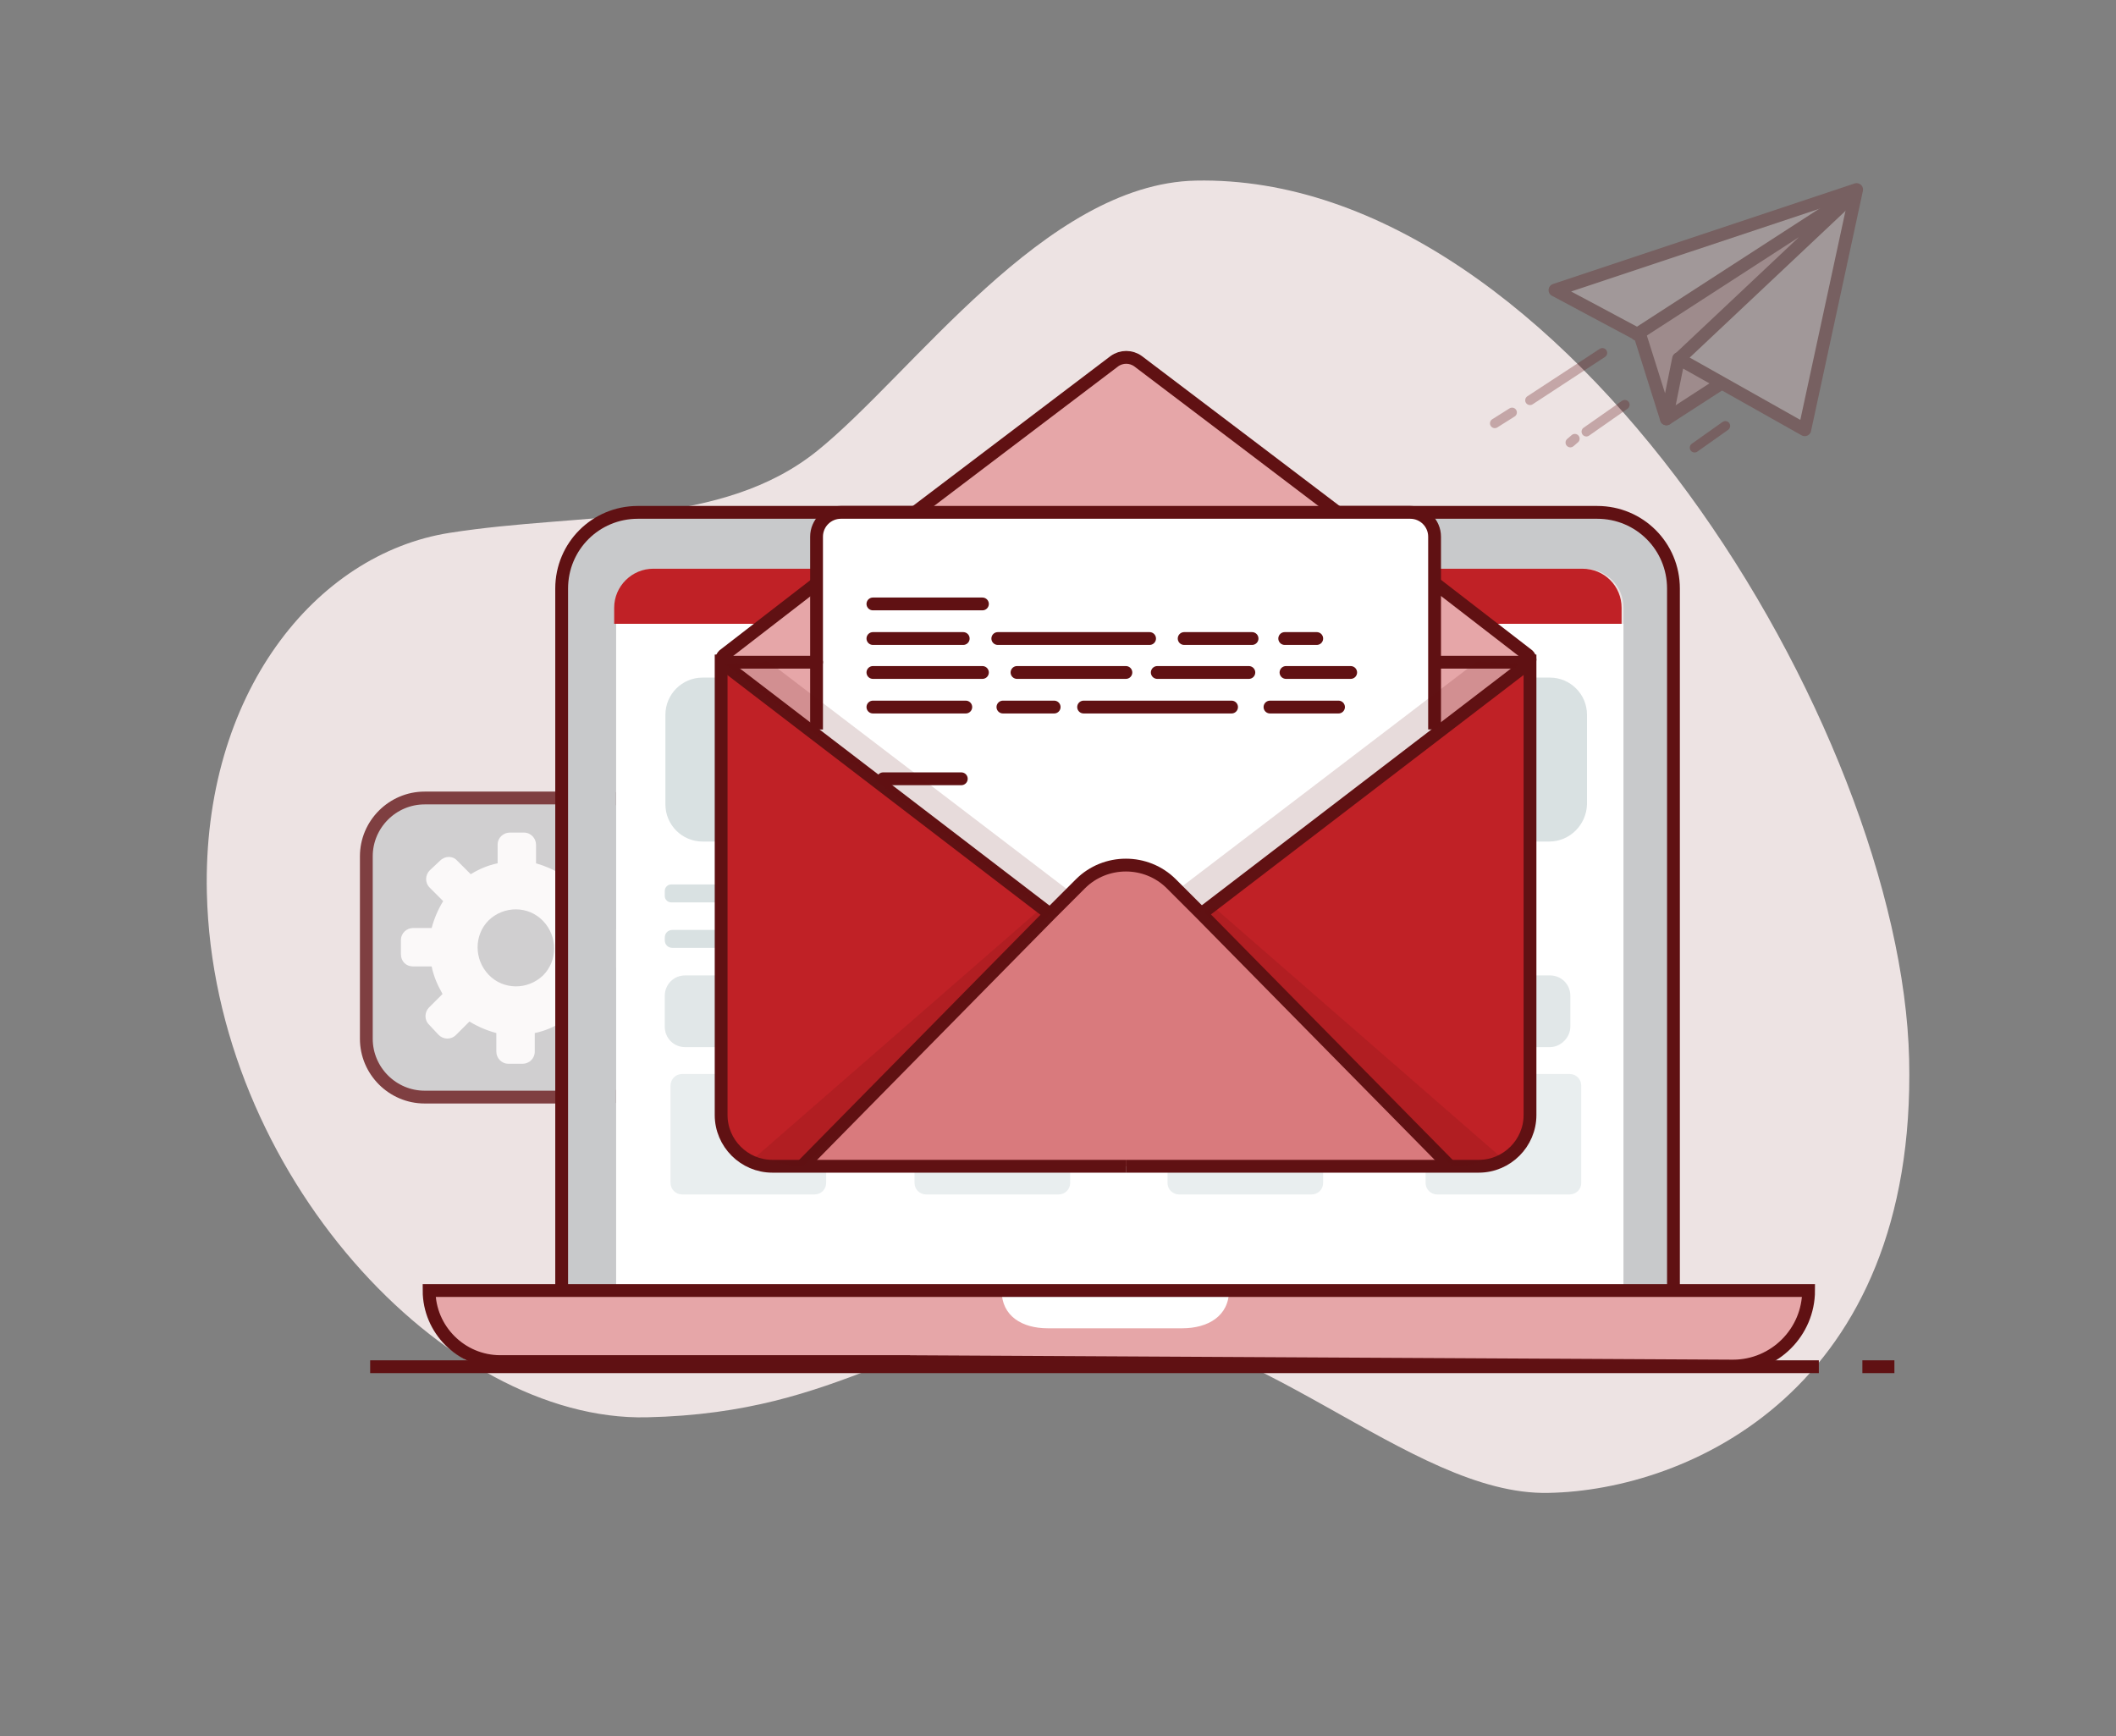 <?xml version="1.0" encoding="utf-8"?>
<!-- Generator: Adobe Illustrator 27.0.0, SVG Export Plug-In . SVG Version: 6.00 Build 0)  -->
<svg version="1.1" xmlns="http://www.w3.org/2000/svg" xmlns:xlink="http://www.w3.org/1999/xlink" x="0px" y="0px"
	 viewBox="0 0 330.4 271.1" style="enable-background:new 0 0 330.4 271.1;" xml:space="preserve">
<rect x="0" y="0" width="330.4" height="271.1" fill="#808080" stroke="none"/>
<style type="text/css">
	.st0{opacity:0.89;fill:#FAEFEF;}
	.st1{fill:#FFFFFF;}
	.st2{opacity:0.38;fill:#C8C9CB;}
	.st3{fill:none;stroke:#601113;stroke-width:2;stroke-miterlimit:10;}
	.st4{fill:#E6A6A8;}
	.st5{fill:#C8C9CB;}
	.st6{fill:#C02126;}
	.st7{opacity:0.78;}
	.st8{fill:#B58D90;}
	.st9{fill:#CCBABD;}
	.st10{fill:#601113;}
	.st11{fill:#D97A7D;}
	.st12{fill:#F2D3D4;}
	.st13{fill:#F7E5E5;}
	.st14{opacity:0.42;}
	.st15{opacity:0.29;}
	.st16{fill:none;stroke:#601113;stroke-width:2;stroke-linecap:round;stroke-linejoin:round;stroke-miterlimit:10;}
	.st17{fill:none;stroke:#601113;stroke-width:1.5;stroke-linecap:round;stroke-linejoin:round;stroke-miterlimit:10;}
	.st18{fill:#D9E1E2;}
	.st19{opacity:0.79;fill:#D9E1E2;}
	.st20{opacity:0.56;fill:#D9E1E2;}
	.st21{fill:none;stroke:#601113;stroke-width:2;stroke-linecap:round;stroke-miterlimit:10;}
	.st22{opacity:0.15;fill:#601113;}
	.st23{opacity:0.36;}
	.st24{opacity:0.49;}
	.st25{opacity:0.48;}
	.st26{opacity:0.36;fill:none;stroke:#B58D90;stroke-width:2;stroke-linecap:round;stroke-linejoin:round;stroke-miterlimit:10;}
	.st27{opacity:0.42;fill:none;stroke:#C02126;stroke-width:2;stroke-linecap:round;stroke-linejoin:round;stroke-miterlimit:10;}
	.st28{opacity:0.34;fill:none;stroke:#D97A7D;stroke-width:2;stroke-linecap:round;stroke-linejoin:round;stroke-miterlimit:10;}
	.st29{fill:#E3E5E7;}
	.st30{opacity:0.29;fill:#601113;}
	.st31{opacity:0.74;}
	.st32{opacity:0.44;fill:#C8C9CB;}
	.st33{fill:#FAEFEF;}
	.st34{opacity:0.2;fill:#601113;}
	.st35{opacity:0.25;fill:#FFFFFF;}
	.st36{opacity:0.34;fill:none;stroke:#601113;stroke-width:2;stroke-miterlimit:10;}
	.st37{opacity:0.34;}
	.st38{opacity:0.15;}
	.st39{opacity:0.23;fill:#253746;}
	.st40{fill:#253746;}
	.st41{opacity:0.3;fill:#C8C9CB;}
	.st42{fill:none;stroke:#23185D;stroke-width:1.5;stroke-linecap:round;stroke-linejoin:round;stroke-miterlimit:10;}
	.st43{opacity:0.54;}
	.st44{fill:none;stroke:#601113;stroke-width:0.25;stroke-miterlimit:10;}
	.st45{fill:#D1D1D1;}
	.st46{fill:none;stroke:#C02126;stroke-width:2;stroke-miterlimit:10;}
	.st47{fill:none;stroke:#C02126;stroke-width:2;stroke-miterlimit:10;stroke-dasharray:1.99,1.99;}
	.st48{opacity:0.25;fill:#601113;}
	.st49{opacity:0.26;fill:#FFFFFF;}
	.st50{fill:none;stroke:#FFFFFF;stroke-miterlimit:10;}
	.st51{fill:none;stroke:#FFFFFF;stroke-width:2;stroke-miterlimit:10;}
	.st52{opacity:0.15;fill:#253746;}
	.st53{opacity:0.43;}
	.st54{opacity:0.52;fill:none;stroke:#FFFFFF;stroke-width:2;stroke-linecap:round;stroke-linejoin:round;stroke-miterlimit:10;}
	.st55{fill:#401010;}
	.st56{opacity:0.15;fill:#3D0016;}
	.st57{fill:#717171;}
	.st58{opacity:0.42;fill:#FFFFFF;}
	.st59{opacity:0.33;fill:#601113;}
	.st60{fill:#ECEAEC;}
	.st61{opacity:0.17;fill:#601113;}
	.st62{opacity:0.58;fill:#FFFFFF;}
	.st63{opacity:0.12;fill:#601113;}
	.st64{opacity:0.35;}
	
		.st65{fill:none;stroke:#601113;stroke-width:2;stroke-linejoin:round;stroke-dasharray:2.093,2.093,2.093,2.093,2.093,2.093;}
	.st66{opacity:0.41;}
	.st67{opacity:0.33;}
	.st68{fill:none;stroke:#601113;stroke-width:2;stroke-linejoin:round;stroke-miterlimit:10;stroke-dasharray:2,2,2,2,2,2;}
	.st69{opacity:0.57;fill:#FFFFFF;}
	.st70{opacity:0.37;fill:none;stroke:#FFFFFF;stroke-linecap:round;stroke-linejoin:round;stroke-miterlimit:10;}
	.st71{opacity:0.48;fill:#FFFFFF;}
	.st72{fill:none;stroke:#601113;stroke-linecap:round;stroke-linejoin:round;stroke-miterlimit:10;}
	.st73{fill:none;stroke:#C02126;stroke-width:2;stroke-miterlimit:10;stroke-dasharray:2.014,2.014;}
</style>
<g id="Layer_2">
</g>
<g id="Layer_1">
	<g>
		<path class="st0" d="M32.3,139.4c-0.7-31,16.9-52.9,37.9-56.2s42.5-0.8,57.4-12.8s35.6-41.7,59.1-42.2
			c57.7-1.2,110.2,85.6,111.4,137.2s-34.5,67.3-56.3,67.7c-21.8,0.5-46.4-27.5-73.6-26.9s-35.7,14.4-67.2,15.1
			S33.3,183.1,32.3,139.4z"/>
		<g class="st7">
			<path class="st5" d="M94.8,171.3H66.3c-5,0-9.1-4.1-9.1-9.1v-28.5c0-5,4.1-9.1,9.1-9.1h28.5c5,0,9.1,4.1,9.1,9.1v28.5
				C103.9,167.2,99.8,171.3,94.8,171.3z"/>
			<path class="st3" d="M94.8,171.3H66.3c-5,0-9.1-4.1-9.1-9.1v-28.5c0-5,4.1-9.1,9.1-9.1h28.5c5,0,9.1,4.1,9.1,9.1v28.5
				C103.9,167.2,99.8,171.3,94.8,171.3z"/>
			<path id="XMLID_00000021105416851368375440000000071674157362338488_" class="st1" d="M94,157.4l-2.1-2.1
				c0.8-1.3,1.4-2.8,1.8-4.2l2.9,0c1,0,1.9-0.8,1.9-1.9l0-2.2c0-1-0.8-1.9-1.9-1.9l-2.9,0c-0.3-1.5-0.9-2.9-1.7-4.2l2.1-2.1
				c0.7-0.7,0.7-1.9,0-2.7l-1.5-1.6c-0.7-0.7-1.9-0.8-2.7,0l-2.1,2.1c-1.3-0.8-2.7-1.4-4.1-1.8l0-2.9c0-1-0.8-1.9-1.9-1.9l-2.2,0
				c-1,0-1.9,0.8-1.9,1.9l0,2.9c-1.5,0.3-2.9,0.9-4.2,1.7l-2.1-2.1c-0.7-0.8-1.9-0.8-2.7,0l-1.6,1.5c-0.7,0.7-0.8,1.9,0,2.7l2.1,2.1
				c-0.8,1.3-1.4,2.7-1.8,4.2l-2.9,0c-1,0-1.9,0.8-1.9,1.9l0,2.2c0,1.1,0.8,1.9,1.9,1.9l2.9,0c0.3,1.5,0.9,2.9,1.7,4.3l-2.1,2.1
				c-0.7,0.7-0.8,1.9,0,2.7l1.5,1.6c0.7,0.7,1.9,0.8,2.7,0l2.1-2.1c1.3,0.8,2.7,1.4,4.2,1.8l0,2.9c0,1,0.8,1.9,1.9,1.9l2.2,0
				c1,0,1.9-0.8,1.9-1.9l0-2.9c1.5-0.3,2.9-0.9,4.2-1.7l2.1,2.1c0.7,0.7,1.9,0.8,2.7,0L94,160C94.7,159.3,94.7,158.1,94,157.4z
				 M76.3,152.2c-2.3-2.4-2.3-6.2,0-8.5c2.4-2.3,6.2-2.3,8.5,0.1c2.3,2.4,2.3,6.2,0,8.5C82.4,154.6,78.6,154.6,76.3,152.2z"/>
		</g>
		<line class="st3" x1="290.8" y1="213.4" x2="295.8" y2="213.4"/>
		<polyline class="st3" points="57.8,213.4 73.8,213.4 137.7,213.4 207,213.4 216.6,213.4 260.3,213.4 272.7,213.4 284,213.4 		"/>
		<g>
			<g>
				<path class="st4" d="M139.6,212.6H78.1c-6.1,0-11.1-5-11.1-11.1h20.7h8.3h157.3h8.1h21c0,6.5-5.3,11.8-11.8,11.8
					c0,0-0.1,0-0.1,0L139.6,212.6z"/>
				<path class="st1" d="M184.6,207.4h-21c-4,0-7.2-1.9-7.2-5.9l0,0h35.5l0,0C191.9,205.5,188.6,207.4,184.6,207.4z"/>
				<rect x="96.2" y="97.4" class="st1" width="157.3" height="104.1"/>
				<path class="st5" d="M261.6,91.9v109.6h-8.1V97.4v-2.5c0-3.4-2.7-6.1-6.1-6.1c-25.3,0-111.8,0-145.1,0c-3.4,0-6.1,2.7-6.1,6.1
					v2.5v104.1h-8.3V91.9c0-6.6,5.3-11.9,11.9-11.9c36.9,0,100.1,0,149.8,0C256.2,80,261.6,85.3,261.6,91.9z"/>
				<path class="st6" d="M102,88.8c33.4,0,119.8,0,145.1,0c3.4,0,6.1,2.7,6.1,6.1v2.5H95.9v-2.5C95.9,91.5,98.7,88.8,102,88.8z"/>
				<path class="st3" d="M142.1,212.6h-2.5H78.1c-6.1,0-11.1-5-11.1-11.1h20.7h8.3h157.3h8.1h21c0,6.5-5.3,11.8-11.8,11.8
					c0,0-0.1,0-0.1,0l-130.9-0.7"/>
				<path class="st3" d="M261.3,201.5V91.9c0-6.6-5.3-11.9-11.9-11.9c-49.7,0-112.9,0-149.8,0c-6.6,0-11.9,5.3-11.9,11.9v109.6"/>
			</g>
		</g>
		<g class="st15">
			<path class="st12" d="M243.1,45.7l11.9,6.7l33.4-22c-0.1,0.1-0.2,0.1-0.3,0.2L243.1,45.7z"/>
			<path class="st12" d="M281.2,67l8-35.5c0-0.1,0-0.1,0-0.2l-27.1,24.5"/>
			<path class="st4" d="M282.5,35.5L255,52.2c0.1,0.2,0.2,0.3,0.3,0.5l4.5,12.8c0.4-0.6,0.6-1.3,0.7-2.1l1.8-8.4l22.8-20.6
				c-0.7,0.2-1.4,0.8-2.1,0.6L282.5,35.5z"/>
			<path class="st4" d="M262.7,56.5l-1.7,8.4l7.5-5.2c-0.4-0.2-0.8-0.6-1.2-0.7l-5.5-2.6"/>
			<g>
				<polygon class="st16" points="242.8,45.3 289.9,29.6 281.8,67.1 262.1,56 260.2,65.4 256.1,52.4 				"/>
				<polyline class="st16" points="255.6,52.2 289.6,30.2 262.2,56 				"/>
				<line class="st17" x1="233.4" y1="66.1" x2="236.1" y2="64.4"/>
				<line class="st17" x1="238.9" y1="62.5" x2="250.2" y2="55.1"/>
				<line class="st17" x1="245.2" y1="69.1" x2="245.9" y2="68.5"/>
				<line class="st17" x1="247.7" y1="67.4" x2="253.7" y2="63.2"/>
				<line class="st17" x1="264.6" y1="69.9" x2="269.4" y2="66.5"/>
				<line class="st16" x1="260.2" y1="65.4" x2="268.7" y2="59.9"/>
			</g>
		</g>
		<g>
			<path class="st18" d="M241.9,131.4H109.7c-3.2,0-5.8-2.6-5.8-5.8v-14c0-3.2,2.6-5.8,5.8-5.8h132.3c3.2,0,5.8,2.6,5.8,5.8v14
				C247.7,128.8,245.1,131.4,241.9,131.4z"/>
			<path class="st18" d="M151.4,140.9h-46.6c-0.5,0-1-0.4-1-1v-0.8c0-0.5,0.4-1,1-1h46.6c0.5,0,1,0.4,1,1v0.8
				C152.4,140.5,152,140.9,151.4,140.9z"/>
			<path class="st18" d="M234.4,148H105c-0.7,0-1.2-0.5-1.2-1.2v-0.4c0-0.7,0.5-1.2,1.2-1.2h129.4c0.7,0,1.2,0.5,1.2,1.2v0.4
				C235.6,147.4,235.1,148,234.4,148z"/>
			<path class="st19" d="M242,163.5H107c-1.8,0-3.2-1.4-3.2-3.2v-4.8c0-1.8,1.4-3.2,3.2-3.2H242c1.8,0,3.2,1.4,3.2,3.2v4.8
				C245.2,162,243.7,163.5,242,163.5z"/>
			<path class="st20" d="M165.3,186.5h-20.7c-1,0-1.8-0.8-1.8-1.8v-15.2c0-1,0.8-1.8,1.8-1.8h20.7c1,0,1.8,0.8,1.8,1.8v15.2
				C167.1,185.7,166.3,186.5,165.3,186.5z"/>
			<path class="st20" d="M127.2,186.5h-20.7c-1,0-1.8-0.8-1.8-1.8v-15.2c0-1,0.8-1.8,1.8-1.8h20.7c1,0,1.8,0.8,1.8,1.8v15.2
				C129,185.7,128.2,186.5,127.2,186.5z"/>
			<path class="st20" d="M204.8,186.5h-20.7c-1,0-1.8-0.8-1.8-1.8v-15.2c0-1,0.8-1.8,1.8-1.8h20.7c1,0,1.8,0.8,1.8,1.8v15.2
				C206.6,185.7,205.8,186.5,204.8,186.5z"/>
			<path class="st20" d="M245.1,186.5h-20.7c-1,0-1.8-0.8-1.8-1.8v-15.2c0-1,0.8-1.8,1.8-1.8h20.7c1,0,1.8,0.8,1.8,1.8v15.2
				C246.9,185.7,246.1,186.5,245.1,186.5z"/>
		</g>
		<g>
			<g>
				<path class="st4" d="M208.7,79.9h-65.7L175.8,55C175.8,55,208.7,79.9,208.7,79.9z"/>
				<path class="st4" d="M238.9,102.9c0,0.2-0.1,0.4-0.2,0.5l-0.1,0h-14.5V91.1h0l14.5,11.2C238.8,102.4,238.9,102.7,238.9,102.9z"
					/>
				<path class="st4" d="M238.7,103.5c0,0.1-0.1,0.1-0.1,0.1l-14.1,10.8l-0.4-0.5v-10.4h14.5L238.7,103.5z"/>
				<path class="st4" d="M127.5,103.4v10.4l-0.4,0.5L113,103.6c0,0-0.1,0-0.1-0.1l0.1-0.1H127.5z"/>
				<path class="st6" d="M238.9,102.9c0,6,0,50.5,0,71.2c0,4.4-3.6,8-8,8h-4.5l-38.8-39.4l0.2-0.2l36.7-28.1l14.1-10.8
					c0.1,0,0.1-0.1,0.1-0.1C238.8,103.3,238.9,103.1,238.9,102.9z"/>
				<path class="st11" d="M187.5,142.7l38.8,39.4h-50.6h0h-50.6l38.8-39.4l4.7-4.7c3.9-3.9,10.3-3.9,14.2,0L187.5,142.7z"/>
				<path class="st1" d="M224.1,113.9l0.4,0.5l-36.7,28.1l-0.2,0.2l-4.7-4.7c-3.9-3.9-10.3-3.9-14.2,0l-4.7,4.7l-0.2-0.2l-36.7-28.1
					l0.4-0.5v-10.4V91.1v-8c0-1.8,1.4-3.2,3.2-3.2h12.3h65.7h12.2c1.8,0,3.2,1.4,3.2,3.2v8v12.4V113.9z"/>
				<path class="st6" d="M164,142.7l-38.8,39.4h-4.6c-4.4,0-8-3.6-8-8c0-20.7,0-65.3,0-71.2c0,0.2,0.1,0.4,0.2,0.6
					c0,0,0,0.1,0.1,0.1l14.1,10.8l36.7,28.1L164,142.7z"/>
				<path class="st4" d="M127.5,91.1v12.4H113l-0.1,0.1c-0.2-0.2-0.2-0.4-0.2-0.6c0-0.2,0.1-0.5,0.3-0.7L127.5,91.1z"/>
			</g>
			<g>
				<path class="st3" d="M127.5,113.9v-10.4V91.1v-7.3c0-2.1,1.7-3.8,3.8-3.8h11.6h65.7h11.6c2.1,0,3.8,1.7,3.8,3.8v7.3v12.4v10.4"
					/>
				<path class="st3" d="M127.5,91.1L113,102.3c-0.2,0.2-0.3,0.4-0.3,0.7c0,0.2,0.1,0.4,0.2,0.6c0,0,0,0.1,0.1,0.1l14.1,10.8
					l36.7,28.1"/>
				<path class="st3" d="M175.8,182.1h-50.6h-4.6c-4.4,0-8-3.6-8-8c0-20.7,0-65.3,0-71.2c0-0.4,0-0.7,0-0.7"/>
				<path class="st3" d="M208.7,79.9c0,0-24.1-18.3-31-23.5c-1.1-0.8-2.6-0.8-3.7,0l-31,23.5"/>
				<path class="st3" d="M224.1,91.1l14.5,11.2c0.2,0.2,0.3,0.4,0.3,0.7c0,0.2-0.1,0.4-0.2,0.5c0,0.1-0.1,0.1-0.1,0.1l-14.1,10.8
					l-36.7,28.1"/>
				<path class="st3" d="M175.8,182.1h50.6h4.5c4.4,0,8-3.6,8-8c0-20.7,0-65.3,0-71.2c0-0.4,0-0.7,0-0.7"/>
				<path class="st3" d="M226.4,182.1l-38.8-39.4l-4.7-4.7c-3.9-3.9-10.3-3.9-14.2,0l-4.7,4.7l-38.8,39.4"/>
				<line class="st21" x1="136.3" y1="94.3" x2="153.4" y2="94.3"/>
				<line class="st21" x1="136.3" y1="99.7" x2="150.4" y2="99.7"/>
				<line class="st21" x1="184.9" y1="99.7" x2="195.5" y2="99.7"/>
				<line class="st21" x1="200.6" y1="99.7" x2="205.6" y2="99.7"/>
				<line class="st21" x1="155.8" y1="99.7" x2="179.5" y2="99.7"/>
				<line class="st21" x1="136.3" y1="105" x2="153.4" y2="105"/>
				<line class="st21" x1="158.8" y1="105" x2="175.8" y2="105"/>
				<line class="st21" x1="180.7" y1="105" x2="195" y2="105"/>
				<line class="st21" x1="200.8" y1="105" x2="210.9" y2="105"/>
				<line class="st21" x1="136.3" y1="110.4" x2="150.8" y2="110.4"/>
				<line class="st21" x1="156.6" y1="110.4" x2="164.6" y2="110.4"/>
				<line class="st21" x1="137.9" y1="121.6" x2="150.1" y2="121.6"/>
				<line class="st21" x1="198.3" y1="110.4" x2="209" y2="110.4"/>
				<line class="st21" x1="169.2" y1="110.4" x2="192.3" y2="110.4"/>
				<line class="st21" x1="127.5" y1="103.4" x2="113" y2="103.4"/>
				<line class="st21" x1="224.1" y1="103.4" x2="238.6" y2="103.4"/>
			</g>
			<path class="st22" d="M162.7,141.7l-45,39.2c2.7,0,5.3,1.6,8,1l38.7-39.6c-0.1,0-0.2-0.1-0.3-0.1L162.7,141.7z"/>
			<path class="st22" d="M189.6,141.7l45,39.2c-2.7,0-5.3,1.6-8,1l-38.7-39.6c0.1,0,0.2-0.1,0.3-0.1L189.6,141.7z"/>
			<path class="st22" d="M120,103.3l46.8,35.7L164,143l-50.7-39.2l0.9-0.2c0.2,0,0.3,0,0.5,0L120,103.3z"/>
			<path class="st22" d="M230.6,103.3l-46.8,35.7l2.8,3.9l50.7-39.2l-0.9-0.2c-0.2,0-0.3,0-0.5,0L230.6,103.3z"/>
		</g>
	</g>
</g>
</svg>
